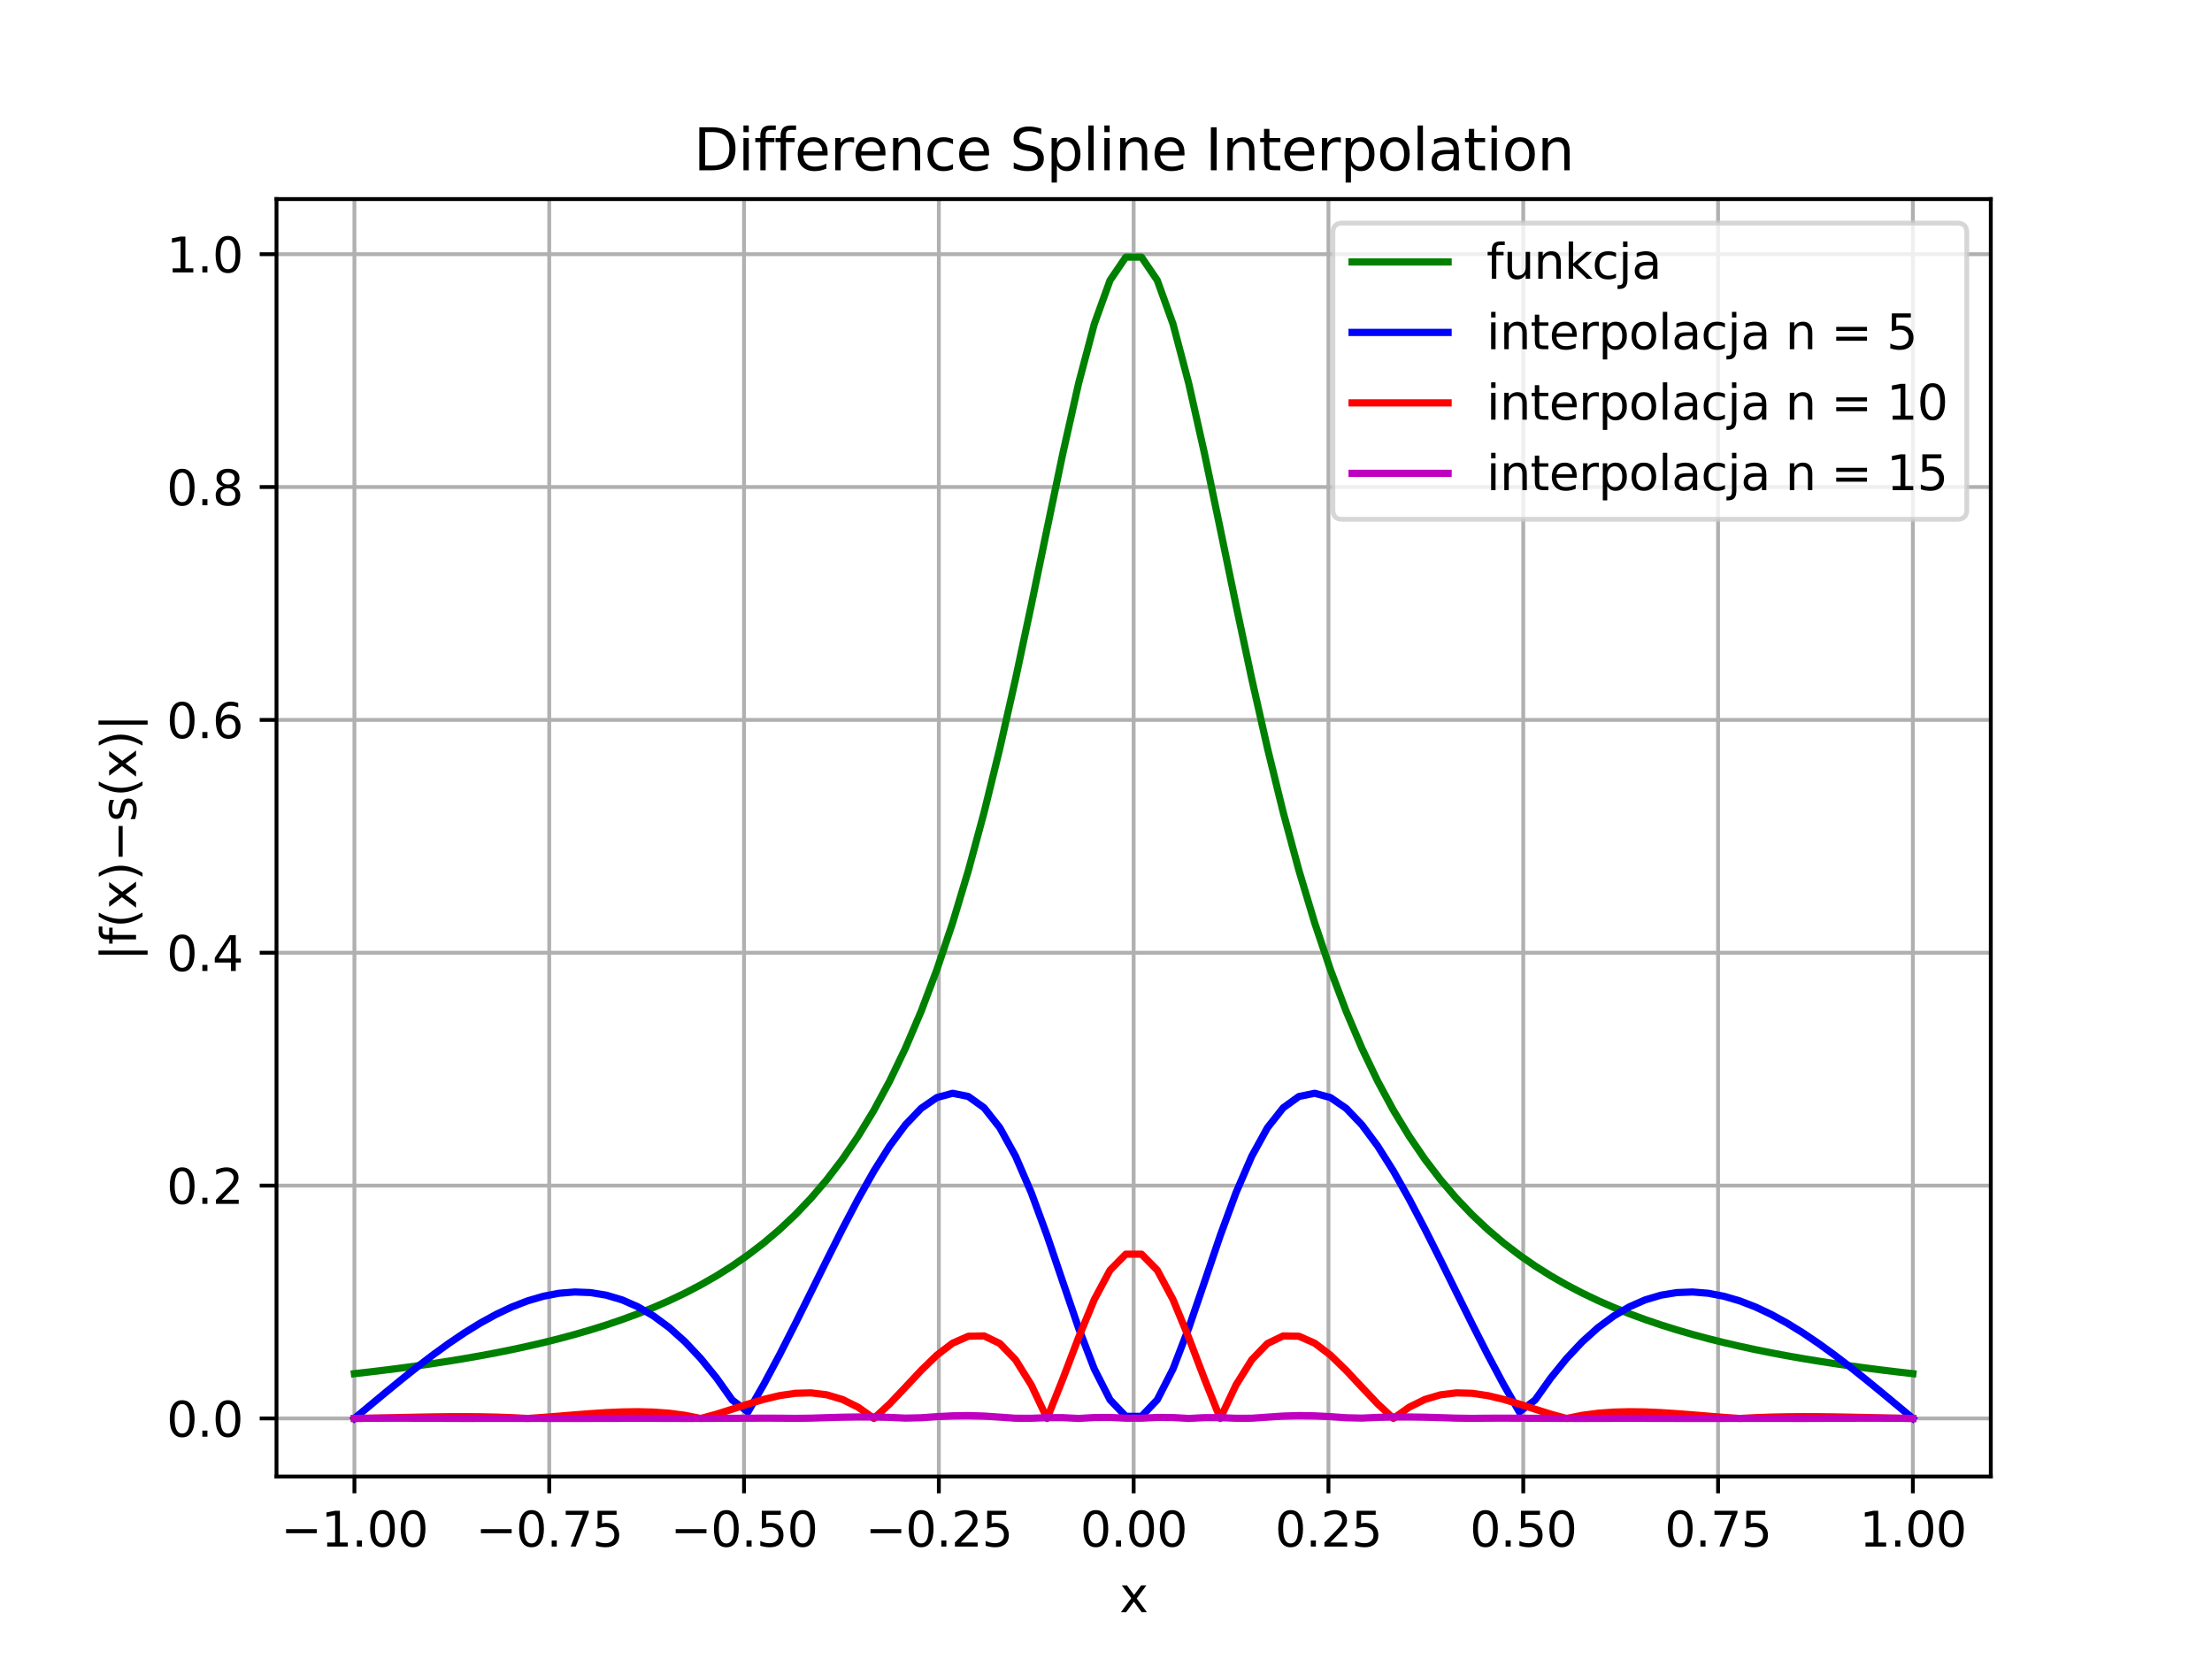 <?xml version="1.0" encoding="utf-8" standalone="no"?>
<!DOCTYPE svg PUBLIC "-//W3C//DTD SVG 1.1//EN"
  "http://www.w3.org/Graphics/SVG/1.1/DTD/svg11.dtd">
<svg height="345.6pt" version="1.1" viewBox="0 0 460.8 345.6" width="460.8pt" xmlns="http://www.w3.org/2000/svg" xmlns:xlink="http://www.w3.org/1999/xlink">
 <defs>
  <style type="text/css">*{stroke-linecap:butt;stroke-linejoin:round;}</style>
 </defs>
 <g id="figure_1">
  <g id="patch_1">
   <path d="M 0 345.6 
L 460.8 345.6 
L 460.8 0 
L 0 0 
z
" style="fill:#ffffff;"/>
  </g>
  <g id="axes_1">
   <g id="patch_2">
    <path d="M 57.6 307.584 
L 414.72 307.584 
L 414.72 41.472 
L 57.6 41.472 
z
" style="fill:#ffffff;"/>
   </g>
   <g id="matplotlib.axis_1">
    <g id="xtick_1">
     <g id="line2d_1">
      <path clip-path="url(#p53e3e2cb60)" d="M 73.833 307.584 
L 73.833 41.472 
" style="fill:none;stroke:#b0b0b0;stroke-linecap:square;stroke-width:0.8;"/>
     </g>
     <g id="line2d_2">
      <defs>
       <path d="M 0 0 
L 0 3.5 
" id="m66ea9b512f" style="stroke:#000000;stroke-width:0.8;"/>
      </defs>
      <g>
       <use style="stroke:#000000;stroke-width:0.8;" x="73.833" xlink:href="#m66ea9b512f" y="307.584"/>
      </g>
     </g>
     <g id="text_1">
      <!-- −1.00 -->
      <g transform="translate(58.51 322.182)scale(0.1 -0.1)">
       <defs>
        <path d="M 678 2272 
L 4684 2272 
L 4684 1741 
L 678 1741 
L 678 2272 
z
" id="DejaVuSans-2212" transform="scale(0.016)"/>
        <path d="M 794 531 
L 1825 531 
L 1825 4091 
L 703 3866 
L 703 4441 
L 1819 4666 
L 2450 4666 
L 2450 531 
L 3481 531 
L 3481 0 
L 794 0 
L 794 531 
z
" id="DejaVuSans-31" transform="scale(0.016)"/>
        <path d="M 684 794 
L 1344 794 
L 1344 0 
L 684 0 
L 684 794 
z
" id="DejaVuSans-2e" transform="scale(0.016)"/>
        <path d="M 2034 4250 
Q 1547 4250 1301 3770 
Q 1056 3291 1056 2328 
Q 1056 1369 1301 889 
Q 1547 409 2034 409 
Q 2525 409 2770 889 
Q 3016 1369 3016 2328 
Q 3016 3291 2770 3770 
Q 2525 4250 2034 4250 
z
M 2034 4750 
Q 2819 4750 3233 4129 
Q 3647 3509 3647 2328 
Q 3647 1150 3233 529 
Q 2819 -91 2034 -91 
Q 1250 -91 836 529 
Q 422 1150 422 2328 
Q 422 3509 836 4129 
Q 1250 4750 2034 4750 
z
" id="DejaVuSans-30" transform="scale(0.016)"/>
       </defs>
       <use xlink:href="#DejaVuSans-2212"/>
       <use x="83.789" xlink:href="#DejaVuSans-31"/>
       <use x="147.412" xlink:href="#DejaVuSans-2e"/>
       <use x="179.199" xlink:href="#DejaVuSans-30"/>
       <use x="242.822" xlink:href="#DejaVuSans-30"/>
      </g>
     </g>
    </g>
    <g id="xtick_2">
     <g id="line2d_3">
      <path clip-path="url(#p53e3e2cb60)" d="M 114.415 307.584 
L 114.415 41.472 
" style="fill:none;stroke:#b0b0b0;stroke-linecap:square;stroke-width:0.8;"/>
     </g>
     <g id="line2d_4">
      <g>
       <use style="stroke:#000000;stroke-width:0.8;" x="114.415" xlink:href="#m66ea9b512f" y="307.584"/>
      </g>
     </g>
     <g id="text_2">
      <!-- −0.75 -->
      <g transform="translate(99.092 322.182)scale(0.1 -0.1)">
       <defs>
        <path d="M 525 4666 
L 3525 4666 
L 3525 4397 
L 1831 0 
L 1172 0 
L 2766 4134 
L 525 4134 
L 525 4666 
z
" id="DejaVuSans-37" transform="scale(0.016)"/>
        <path d="M 691 4666 
L 3169 4666 
L 3169 4134 
L 1269 4134 
L 1269 2991 
Q 1406 3038 1543 3061 
Q 1681 3084 1819 3084 
Q 2600 3084 3056 2656 
Q 3513 2228 3513 1497 
Q 3513 744 3044 326 
Q 2575 -91 1722 -91 
Q 1428 -91 1123 -41 
Q 819 9 494 109 
L 494 744 
Q 775 591 1075 516 
Q 1375 441 1709 441 
Q 2250 441 2565 725 
Q 2881 1009 2881 1497 
Q 2881 1984 2565 2268 
Q 2250 2553 1709 2553 
Q 1456 2553 1204 2497 
Q 953 2441 691 2322 
L 691 4666 
z
" id="DejaVuSans-35" transform="scale(0.016)"/>
       </defs>
       <use xlink:href="#DejaVuSans-2212"/>
       <use x="83.789" xlink:href="#DejaVuSans-30"/>
       <use x="147.412" xlink:href="#DejaVuSans-2e"/>
       <use x="179.199" xlink:href="#DejaVuSans-37"/>
       <use x="242.822" xlink:href="#DejaVuSans-35"/>
      </g>
     </g>
    </g>
    <g id="xtick_3">
     <g id="line2d_5">
      <path clip-path="url(#p53e3e2cb60)" d="M 154.996 307.584 
L 154.996 41.472 
" style="fill:none;stroke:#b0b0b0;stroke-linecap:square;stroke-width:0.8;"/>
     </g>
     <g id="line2d_6">
      <g>
       <use style="stroke:#000000;stroke-width:0.8;" x="154.996" xlink:href="#m66ea9b512f" y="307.584"/>
      </g>
     </g>
     <g id="text_3">
      <!-- −0.50 -->
      <g transform="translate(139.674 322.182)scale(0.1 -0.1)">
       <use xlink:href="#DejaVuSans-2212"/>
       <use x="83.789" xlink:href="#DejaVuSans-30"/>
       <use x="147.412" xlink:href="#DejaVuSans-2e"/>
       <use x="179.199" xlink:href="#DejaVuSans-35"/>
       <use x="242.822" xlink:href="#DejaVuSans-30"/>
      </g>
     </g>
    </g>
    <g id="xtick_4">
     <g id="line2d_7">
      <path clip-path="url(#p53e3e2cb60)" d="M 195.578 307.584 
L 195.578 41.472 
" style="fill:none;stroke:#b0b0b0;stroke-linecap:square;stroke-width:0.8;"/>
     </g>
     <g id="line2d_8">
      <g>
       <use style="stroke:#000000;stroke-width:0.8;" x="195.578" xlink:href="#m66ea9b512f" y="307.584"/>
      </g>
     </g>
     <g id="text_4">
      <!-- −0.25 -->
      <g transform="translate(180.256 322.182)scale(0.1 -0.1)">
       <defs>
        <path d="M 1228 531 
L 3431 531 
L 3431 0 
L 469 0 
L 469 531 
Q 828 903 1448 1529 
Q 2069 2156 2228 2338 
Q 2531 2678 2651 2914 
Q 2772 3150 2772 3378 
Q 2772 3750 2511 3984 
Q 2250 4219 1831 4219 
Q 1534 4219 1204 4116 
Q 875 4013 500 3803 
L 500 4441 
Q 881 4594 1212 4672 
Q 1544 4750 1819 4750 
Q 2544 4750 2975 4387 
Q 3406 4025 3406 3419 
Q 3406 3131 3298 2873 
Q 3191 2616 2906 2266 
Q 2828 2175 2409 1742 
Q 1991 1309 1228 531 
z
" id="DejaVuSans-32" transform="scale(0.016)"/>
       </defs>
       <use xlink:href="#DejaVuSans-2212"/>
       <use x="83.789" xlink:href="#DejaVuSans-30"/>
       <use x="147.412" xlink:href="#DejaVuSans-2e"/>
       <use x="179.199" xlink:href="#DejaVuSans-32"/>
       <use x="242.822" xlink:href="#DejaVuSans-35"/>
      </g>
     </g>
    </g>
    <g id="xtick_5">
     <g id="line2d_9">
      <path clip-path="url(#p53e3e2cb60)" d="M 236.16 307.584 
L 236.16 41.472 
" style="fill:none;stroke:#b0b0b0;stroke-linecap:square;stroke-width:0.8;"/>
     </g>
     <g id="line2d_10">
      <g>
       <use style="stroke:#000000;stroke-width:0.8;" x="236.16" xlink:href="#m66ea9b512f" y="307.584"/>
      </g>
     </g>
     <g id="text_5">
      <!-- 0.00 -->
      <g transform="translate(225.027 322.182)scale(0.1 -0.1)">
       <use xlink:href="#DejaVuSans-30"/>
       <use x="63.623" xlink:href="#DejaVuSans-2e"/>
       <use x="95.41" xlink:href="#DejaVuSans-30"/>
       <use x="159.033" xlink:href="#DejaVuSans-30"/>
      </g>
     </g>
    </g>
    <g id="xtick_6">
     <g id="line2d_11">
      <path clip-path="url(#p53e3e2cb60)" d="M 276.742 307.584 
L 276.742 41.472 
" style="fill:none;stroke:#b0b0b0;stroke-linecap:square;stroke-width:0.8;"/>
     </g>
     <g id="line2d_12">
      <g>
       <use style="stroke:#000000;stroke-width:0.8;" x="276.742" xlink:href="#m66ea9b512f" y="307.584"/>
      </g>
     </g>
     <g id="text_6">
      <!-- 0.25 -->
      <g transform="translate(265.609 322.182)scale(0.1 -0.1)">
       <use xlink:href="#DejaVuSans-30"/>
       <use x="63.623" xlink:href="#DejaVuSans-2e"/>
       <use x="95.41" xlink:href="#DejaVuSans-32"/>
       <use x="159.033" xlink:href="#DejaVuSans-35"/>
      </g>
     </g>
    </g>
    <g id="xtick_7">
     <g id="line2d_13">
      <path clip-path="url(#p53e3e2cb60)" d="M 317.324 307.584 
L 317.324 41.472 
" style="fill:none;stroke:#b0b0b0;stroke-linecap:square;stroke-width:0.8;"/>
     </g>
     <g id="line2d_14">
      <g>
       <use style="stroke:#000000;stroke-width:0.8;" x="317.324" xlink:href="#m66ea9b512f" y="307.584"/>
      </g>
     </g>
     <g id="text_7">
      <!-- 0.50 -->
      <g transform="translate(306.191 322.182)scale(0.1 -0.1)">
       <use xlink:href="#DejaVuSans-30"/>
       <use x="63.623" xlink:href="#DejaVuSans-2e"/>
       <use x="95.41" xlink:href="#DejaVuSans-35"/>
       <use x="159.033" xlink:href="#DejaVuSans-30"/>
      </g>
     </g>
    </g>
    <g id="xtick_8">
     <g id="line2d_15">
      <path clip-path="url(#p53e3e2cb60)" d="M 357.905 307.584 
L 357.905 41.472 
" style="fill:none;stroke:#b0b0b0;stroke-linecap:square;stroke-width:0.8;"/>
     </g>
     <g id="line2d_16">
      <g>
       <use style="stroke:#000000;stroke-width:0.8;" x="357.905" xlink:href="#m66ea9b512f" y="307.584"/>
      </g>
     </g>
     <g id="text_8">
      <!-- 0.75 -->
      <g transform="translate(346.773 322.182)scale(0.1 -0.1)">
       <use xlink:href="#DejaVuSans-30"/>
       <use x="63.623" xlink:href="#DejaVuSans-2e"/>
       <use x="95.41" xlink:href="#DejaVuSans-37"/>
       <use x="159.033" xlink:href="#DejaVuSans-35"/>
      </g>
     </g>
    </g>
    <g id="xtick_9">
     <g id="line2d_17">
      <path clip-path="url(#p53e3e2cb60)" d="M 398.487 307.584 
L 398.487 41.472 
" style="fill:none;stroke:#b0b0b0;stroke-linecap:square;stroke-width:0.8;"/>
     </g>
     <g id="line2d_18">
      <g>
       <use style="stroke:#000000;stroke-width:0.8;" x="398.487" xlink:href="#m66ea9b512f" y="307.584"/>
      </g>
     </g>
     <g id="text_9">
      <!-- 1.00 -->
      <g transform="translate(387.354 322.182)scale(0.1 -0.1)">
       <use xlink:href="#DejaVuSans-31"/>
       <use x="63.623" xlink:href="#DejaVuSans-2e"/>
       <use x="95.41" xlink:href="#DejaVuSans-30"/>
       <use x="159.033" xlink:href="#DejaVuSans-30"/>
      </g>
     </g>
    </g>
    <g id="text_10">
     <!-- x -->
     <g transform="translate(233.201 335.861)scale(0.1 -0.1)">
      <defs>
       <path d="M 3513 3500 
L 2247 1797 
L 3578 0 
L 2900 0 
L 1881 1375 
L 863 0 
L 184 0 
L 1544 1831 
L 300 3500 
L 978 3500 
L 1906 2253 
L 2834 3500 
L 3513 3500 
z
" id="DejaVuSans-78" transform="scale(0.016)"/>
      </defs>
      <use xlink:href="#DejaVuSans-78"/>
     </g>
    </g>
   </g>
   <g id="matplotlib.axis_2">
    <g id="ytick_1">
     <g id="line2d_19">
      <path clip-path="url(#p53e3e2cb60)" d="M 57.6 295.488 
L 414.72 295.488 
" style="fill:none;stroke:#b0b0b0;stroke-linecap:square;stroke-width:0.8;"/>
     </g>
     <g id="line2d_20">
      <defs>
       <path d="M 0 0 
L -3.5 0 
" id="mce7709221f" style="stroke:#000000;stroke-width:0.8;"/>
      </defs>
      <g>
       <use style="stroke:#000000;stroke-width:0.8;" x="57.6" xlink:href="#mce7709221f" y="295.488"/>
      </g>
     </g>
     <g id="text_11">
      <!-- 0.0 -->
      <g transform="translate(34.697 299.287)scale(0.1 -0.1)">
       <use xlink:href="#DejaVuSans-30"/>
       <use x="63.623" xlink:href="#DejaVuSans-2e"/>
       <use x="95.41" xlink:href="#DejaVuSans-30"/>
      </g>
     </g>
    </g>
    <g id="ytick_2">
     <g id="line2d_21">
      <path clip-path="url(#p53e3e2cb60)" d="M 57.6 246.981 
L 414.72 246.981 
" style="fill:none;stroke:#b0b0b0;stroke-linecap:square;stroke-width:0.8;"/>
     </g>
     <g id="line2d_22">
      <g>
       <use style="stroke:#000000;stroke-width:0.8;" x="57.6" xlink:href="#mce7709221f" y="246.981"/>
      </g>
     </g>
     <g id="text_12">
      <!-- 0.2 -->
      <g transform="translate(34.697 250.78)scale(0.1 -0.1)">
       <use xlink:href="#DejaVuSans-30"/>
       <use x="63.623" xlink:href="#DejaVuSans-2e"/>
       <use x="95.41" xlink:href="#DejaVuSans-32"/>
      </g>
     </g>
    </g>
    <g id="ytick_3">
     <g id="line2d_23">
      <path clip-path="url(#p53e3e2cb60)" d="M 57.6 198.473 
L 414.72 198.473 
" style="fill:none;stroke:#b0b0b0;stroke-linecap:square;stroke-width:0.8;"/>
     </g>
     <g id="line2d_24">
      <g>
       <use style="stroke:#000000;stroke-width:0.8;" x="57.6" xlink:href="#mce7709221f" y="198.473"/>
      </g>
     </g>
     <g id="text_13">
      <!-- 0.4 -->
      <g transform="translate(34.697 202.272)scale(0.1 -0.1)">
       <defs>
        <path d="M 2419 4116 
L 825 1625 
L 2419 1625 
L 2419 4116 
z
M 2253 4666 
L 3047 4666 
L 3047 1625 
L 3713 1625 
L 3713 1100 
L 3047 1100 
L 3047 0 
L 2419 0 
L 2419 1100 
L 313 1100 
L 313 1709 
L 2253 4666 
z
" id="DejaVuSans-34" transform="scale(0.016)"/>
       </defs>
       <use xlink:href="#DejaVuSans-30"/>
       <use x="63.623" xlink:href="#DejaVuSans-2e"/>
       <use x="95.41" xlink:href="#DejaVuSans-34"/>
      </g>
     </g>
    </g>
    <g id="ytick_4">
     <g id="line2d_25">
      <path clip-path="url(#p53e3e2cb60)" d="M 57.6 149.966 
L 414.72 149.966 
" style="fill:none;stroke:#b0b0b0;stroke-linecap:square;stroke-width:0.8;"/>
     </g>
     <g id="line2d_26">
      <g>
       <use style="stroke:#000000;stroke-width:0.8;" x="57.6" xlink:href="#mce7709221f" y="149.966"/>
      </g>
     </g>
     <g id="text_14">
      <!-- 0.6 -->
      <g transform="translate(34.697 153.765)scale(0.1 -0.1)">
       <defs>
        <path d="M 2113 2584 
Q 1688 2584 1439 2293 
Q 1191 2003 1191 1497 
Q 1191 994 1439 701 
Q 1688 409 2113 409 
Q 2538 409 2786 701 
Q 3034 994 3034 1497 
Q 3034 2003 2786 2293 
Q 2538 2584 2113 2584 
z
M 3366 4563 
L 3366 3988 
Q 3128 4100 2886 4159 
Q 2644 4219 2406 4219 
Q 1781 4219 1451 3797 
Q 1122 3375 1075 2522 
Q 1259 2794 1537 2939 
Q 1816 3084 2150 3084 
Q 2853 3084 3261 2657 
Q 3669 2231 3669 1497 
Q 3669 778 3244 343 
Q 2819 -91 2113 -91 
Q 1303 -91 875 529 
Q 447 1150 447 2328 
Q 447 3434 972 4092 
Q 1497 4750 2381 4750 
Q 2619 4750 2861 4703 
Q 3103 4656 3366 4563 
z
" id="DejaVuSans-36" transform="scale(0.016)"/>
       </defs>
       <use xlink:href="#DejaVuSans-30"/>
       <use x="63.623" xlink:href="#DejaVuSans-2e"/>
       <use x="95.41" xlink:href="#DejaVuSans-36"/>
      </g>
     </g>
    </g>
    <g id="ytick_5">
     <g id="line2d_27">
      <path clip-path="url(#p53e3e2cb60)" d="M 57.6 101.458 
L 414.72 101.458 
" style="fill:none;stroke:#b0b0b0;stroke-linecap:square;stroke-width:0.8;"/>
     </g>
     <g id="line2d_28">
      <g>
       <use style="stroke:#000000;stroke-width:0.8;" x="57.6" xlink:href="#mce7709221f" y="101.458"/>
      </g>
     </g>
     <g id="text_15">
      <!-- 0.8 -->
      <g transform="translate(34.697 105.258)scale(0.1 -0.1)">
       <defs>
        <path d="M 2034 2216 
Q 1584 2216 1326 1975 
Q 1069 1734 1069 1313 
Q 1069 891 1326 650 
Q 1584 409 2034 409 
Q 2484 409 2743 651 
Q 3003 894 3003 1313 
Q 3003 1734 2745 1975 
Q 2488 2216 2034 2216 
z
M 1403 2484 
Q 997 2584 770 2862 
Q 544 3141 544 3541 
Q 544 4100 942 4425 
Q 1341 4750 2034 4750 
Q 2731 4750 3128 4425 
Q 3525 4100 3525 3541 
Q 3525 3141 3298 2862 
Q 3072 2584 2669 2484 
Q 3125 2378 3379 2068 
Q 3634 1759 3634 1313 
Q 3634 634 3220 271 
Q 2806 -91 2034 -91 
Q 1263 -91 848 271 
Q 434 634 434 1313 
Q 434 1759 690 2068 
Q 947 2378 1403 2484 
z
M 1172 3481 
Q 1172 3119 1398 2916 
Q 1625 2713 2034 2713 
Q 2441 2713 2670 2916 
Q 2900 3119 2900 3481 
Q 2900 3844 2670 4047 
Q 2441 4250 2034 4250 
Q 1625 4250 1398 4047 
Q 1172 3844 1172 3481 
z
" id="DejaVuSans-38" transform="scale(0.016)"/>
       </defs>
       <use xlink:href="#DejaVuSans-30"/>
       <use x="63.623" xlink:href="#DejaVuSans-2e"/>
       <use x="95.41" xlink:href="#DejaVuSans-38"/>
      </g>
     </g>
    </g>
    <g id="ytick_6">
     <g id="line2d_29">
      <path clip-path="url(#p53e3e2cb60)" d="M 57.6 52.951 
L 414.72 52.951 
" style="fill:none;stroke:#b0b0b0;stroke-linecap:square;stroke-width:0.8;"/>
     </g>
     <g id="line2d_30">
      <g>
       <use style="stroke:#000000;stroke-width:0.8;" x="57.6" xlink:href="#mce7709221f" y="52.951"/>
      </g>
     </g>
     <g id="text_16">
      <!-- 1.0 -->
      <g transform="translate(34.697 56.75)scale(0.1 -0.1)">
       <use xlink:href="#DejaVuSans-31"/>
       <use x="63.623" xlink:href="#DejaVuSans-2e"/>
       <use x="95.41" xlink:href="#DejaVuSans-30"/>
      </g>
     </g>
    </g>
    <g id="text_17">
     <!-- |f(x)−s(x)| -->
     <g transform="translate(28.339 200.173)rotate(-90)scale(0.1 -0.1)">
      <defs>
       <path d="M 1344 4891 
L 1344 -1509 
L 813 -1509 
L 813 4891 
L 1344 4891 
z
" id="DejaVuSans-7c" transform="scale(0.016)"/>
       <path d="M 2375 4863 
L 2375 4384 
L 1825 4384 
Q 1516 4384 1395 4259 
Q 1275 4134 1275 3809 
L 1275 3500 
L 2222 3500 
L 2222 3053 
L 1275 3053 
L 1275 0 
L 697 0 
L 697 3053 
L 147 3053 
L 147 3500 
L 697 3500 
L 697 3744 
Q 697 4328 969 4595 
Q 1241 4863 1831 4863 
L 2375 4863 
z
" id="DejaVuSans-66" transform="scale(0.016)"/>
       <path d="M 1984 4856 
Q 1566 4138 1362 3434 
Q 1159 2731 1159 2009 
Q 1159 1288 1364 580 
Q 1569 -128 1984 -844 
L 1484 -844 
Q 1016 -109 783 600 
Q 550 1309 550 2009 
Q 550 2706 781 3412 
Q 1013 4119 1484 4856 
L 1984 4856 
z
" id="DejaVuSans-28" transform="scale(0.016)"/>
       <path d="M 513 4856 
L 1013 4856 
Q 1481 4119 1714 3412 
Q 1947 2706 1947 2009 
Q 1947 1309 1714 600 
Q 1481 -109 1013 -844 
L 513 -844 
Q 928 -128 1133 580 
Q 1338 1288 1338 2009 
Q 1338 2731 1133 3434 
Q 928 4138 513 4856 
z
" id="DejaVuSans-29" transform="scale(0.016)"/>
       <path d="M 2834 3397 
L 2834 2853 
Q 2591 2978 2328 3040 
Q 2066 3103 1784 3103 
Q 1356 3103 1142 2972 
Q 928 2841 928 2578 
Q 928 2378 1081 2264 
Q 1234 2150 1697 2047 
L 1894 2003 
Q 2506 1872 2764 1633 
Q 3022 1394 3022 966 
Q 3022 478 2636 193 
Q 2250 -91 1575 -91 
Q 1294 -91 989 -36 
Q 684 19 347 128 
L 347 722 
Q 666 556 975 473 
Q 1284 391 1588 391 
Q 1994 391 2212 530 
Q 2431 669 2431 922 
Q 2431 1156 2273 1281 
Q 2116 1406 1581 1522 
L 1381 1569 
Q 847 1681 609 1914 
Q 372 2147 372 2553 
Q 372 3047 722 3315 
Q 1072 3584 1716 3584 
Q 2034 3584 2315 3537 
Q 2597 3491 2834 3397 
z
" id="DejaVuSans-73" transform="scale(0.016)"/>
      </defs>
      <use xlink:href="#DejaVuSans-7c"/>
      <use x="33.691" xlink:href="#DejaVuSans-66"/>
      <use x="68.896" xlink:href="#DejaVuSans-28"/>
      <use x="107.91" xlink:href="#DejaVuSans-78"/>
      <use x="167.09" xlink:href="#DejaVuSans-29"/>
      <use x="206.104" xlink:href="#DejaVuSans-2212"/>
      <use x="289.893" xlink:href="#DejaVuSans-73"/>
      <use x="341.992" xlink:href="#DejaVuSans-28"/>
      <use x="381.006" xlink:href="#DejaVuSans-78"/>
      <use x="440.186" xlink:href="#DejaVuSans-29"/>
      <use x="479.199" xlink:href="#DejaVuSans-7c"/>
     </g>
    </g>
   </g>
   <g id="line2d_31">
    <path clip-path="url(#p53e3e2cb60)" d="M 73.833 286.16 
L 77.112 285.787 
L 80.391 285.391 
L 83.671 284.971 
L 86.95 284.525 
L 90.229 284.05 
L 93.509 283.544 
L 96.788 283.005 
L 100.067 282.429 
L 103.347 281.813 
L 106.626 281.153 
L 109.905 280.446 
L 113.185 279.686 
L 116.464 278.868 
L 119.743 277.987 
L 123.023 277.036 
L 126.302 276.008 
L 129.581 274.894 
L 132.861 273.685 
L 136.14 272.37 
L 139.42 270.938 
L 142.699 269.373 
L 145.978 267.662 
L 149.258 265.784 
L 152.537 263.72 
L 155.816 261.445 
L 159.096 258.932 
L 162.375 256.149 
L 165.654 253.059 
L 168.934 249.621 
L 172.213 245.785 
L 175.492 241.495 
L 178.772 236.687 
L 182.051 231.287 
L 185.33 225.213 
L 188.61 218.374 
L 191.889 210.67 
L 195.168 201.997 
L 198.448 192.252 
L 201.727 181.347 
L 205.006 169.221 
L 208.286 155.872 
L 211.565 141.391 
L 214.844 126.009 
L 218.124 110.153 
L 221.403 94.481 
L 224.682 79.897 
L 227.962 67.49 
L 231.241 58.394 
L 234.52 53.568 
L 237.8 53.568 
L 241.079 58.394 
L 244.358 67.49 
L 247.638 79.897 
L 250.917 94.481 
L 254.196 110.153 
L 257.476 126.009 
L 260.755 141.391 
L 264.034 155.872 
L 267.314 169.221 
L 270.593 181.347 
L 273.872 192.252 
L 277.152 201.997 
L 280.431 210.67 
L 283.71 218.374 
L 286.99 225.213 
L 290.269 231.287 
L 293.548 236.687 
L 296.828 241.495 
L 300.107 245.785 
L 303.386 249.621 
L 306.666 253.059 
L 309.945 256.149 
L 313.224 258.932 
L 316.504 261.445 
L 319.783 263.72 
L 323.062 265.784 
L 326.342 267.662 
L 329.621 269.373 
L 332.9 270.938 
L 336.18 272.37 
L 339.459 273.685 
L 342.739 274.894 
L 346.018 276.008 
L 349.297 277.036 
L 352.577 277.987 
L 355.856 278.868 
L 359.135 279.686 
L 362.415 280.446 
L 365.694 281.153 
L 368.973 281.813 
L 372.253 282.429 
L 375.532 283.005 
L 378.811 283.544 
L 382.091 284.05 
L 385.37 284.525 
L 388.649 284.971 
L 391.929 285.391 
L 395.208 285.787 
L 398.487 286.16 
" style="fill:none;stroke:#008000;stroke-linecap:square;stroke-width:1.5;"/>
   </g>
   <g id="line2d_32">
    <path clip-path="url(#p53e3e2cb60)" d="M 73.833 295.488 
L 77.112 292.753 
L 80.391 290.028 
L 83.671 287.345 
L 86.95 284.733 
L 90.229 282.224 
L 93.509 279.848 
L 96.788 277.634 
L 100.067 275.613 
L 103.347 273.813 
L 106.626 272.265 
L 109.905 270.996 
L 113.185 270.034 
L 116.464 269.408 
L 119.743 269.144 
L 123.023 269.269 
L 126.302 269.807 
L 129.581 270.783 
L 132.861 272.221 
L 136.14 274.142 
L 139.42 276.567 
L 142.699 279.515 
L 145.978 283.003 
L 149.258 287.046 
L 152.537 291.654 
L 155.816 294.138 
L 159.096 288.414 
L 162.375 282.263 
L 165.654 275.811 
L 168.934 269.193 
L 172.213 262.546 
L 175.492 256.018 
L 178.772 249.764 
L 182.051 243.947 
L 185.33 238.74 
L 188.61 234.325 
L 191.889 230.892 
L 195.168 228.637 
L 198.448 227.75 
L 201.727 228.414 
L 205.006 230.776 
L 208.286 234.932 
L 211.565 240.879 
L 214.844 248.477 
L 218.124 257.392 
L 221.403 267.053 
L 224.682 276.648 
L 227.962 285.179 
L 231.241 291.602 
L 234.52 295.048 
L 237.8 295.048 
L 241.079 291.602 
L 244.358 285.179 
L 247.638 276.648 
L 250.917 267.053 
L 254.196 257.392 
L 257.476 248.477 
L 260.755 240.879 
L 264.034 234.932 
L 267.314 230.776 
L 270.593 228.414 
L 273.872 227.75 
L 277.152 228.637 
L 280.431 230.892 
L 283.71 234.325 
L 286.99 238.74 
L 290.269 243.947 
L 293.548 249.764 
L 296.828 256.018 
L 300.107 262.546 
L 303.386 269.193 
L 306.666 275.811 
L 309.945 282.263 
L 313.224 288.414 
L 316.504 294.138 
L 319.783 291.654 
L 323.062 287.046 
L 326.342 283.003 
L 329.621 279.515 
L 332.9 276.567 
L 336.18 274.142 
L 339.459 272.221 
L 342.739 270.783 
L 346.018 269.807 
L 349.297 269.269 
L 352.577 269.144 
L 355.856 269.408 
L 359.135 270.034 
L 362.415 270.996 
L 365.694 272.265 
L 368.973 273.813 
L 372.253 275.613 
L 375.532 277.634 
L 378.811 279.848 
L 382.091 282.224 
L 385.37 284.733 
L 388.649 287.345 
L 391.929 290.028 
L 395.208 292.753 
L 398.487 295.488 
" style="fill:none;stroke:#0000ff;stroke-linecap:square;stroke-width:1.5;"/>
   </g>
   <g id="line2d_33">
    <path clip-path="url(#p53e3e2cb60)" d="M 73.833 295.488 
L 77.112 295.431 
L 80.391 295.361 
L 83.671 295.287 
L 86.95 295.218 
L 90.229 295.161 
L 93.509 295.124 
L 96.788 295.114 
L 100.067 295.139 
L 103.347 295.205 
L 106.626 295.32 
L 109.905 295.488 
L 113.185 295.265 
L 116.464 295.007 
L 119.743 294.738 
L 123.023 294.484 
L 126.302 294.271 
L 129.581 294.128 
L 132.861 294.082 
L 136.14 294.162 
L 139.42 294.401 
L 142.699 294.832 
L 145.978 295.488 
L 149.258 294.595 
L 152.537 293.558 
L 155.816 292.494 
L 159.096 291.517 
L 162.375 290.733 
L 165.654 290.248 
L 168.934 290.159 
L 172.213 290.559 
L 175.492 291.531 
L 178.772 293.151 
L 182.051 295.488 
L 185.33 292.445 
L 188.61 288.988 
L 191.889 285.482 
L 195.168 282.298 
L 198.448 279.807 
L 201.727 278.364 
L 205.006 278.297 
L 208.286 279.876 
L 211.565 283.276 
L 214.844 288.532 
L 218.124 295.488 
L 221.403 287.271 
L 224.682 278.65 
L 227.962 270.716 
L 231.241 264.601 
L 234.52 261.266 
L 237.8 261.266 
L 241.079 264.601 
L 244.358 270.716 
L 247.638 278.65 
L 250.917 287.271 
L 254.196 295.488 
L 257.476 288.532 
L 260.755 283.276 
L 264.034 279.876 
L 267.314 278.297 
L 270.593 278.364 
L 273.872 279.807 
L 277.152 282.298 
L 280.431 285.482 
L 283.71 288.988 
L 286.99 292.445 
L 290.269 295.488 
L 293.548 293.151 
L 296.828 291.531 
L 300.107 290.559 
L 303.386 290.159 
L 306.666 290.248 
L 309.945 290.733 
L 313.224 291.517 
L 316.504 292.494 
L 319.783 293.558 
L 323.062 294.595 
L 326.342 295.488 
L 329.621 294.832 
L 332.9 294.401 
L 336.18 294.162 
L 339.459 294.082 
L 342.739 294.128 
L 346.018 294.271 
L 349.297 294.484 
L 352.577 294.738 
L 355.856 295.007 
L 359.135 295.265 
L 362.415 295.488 
L 365.694 295.32 
L 368.973 295.205 
L 372.253 295.139 
L 375.532 295.114 
L 378.811 295.124 
L 382.091 295.161 
L 385.37 295.218 
L 388.649 295.287 
L 391.929 295.361 
L 395.208 295.431 
L 398.487 295.488 
" style="fill:none;stroke:#ff0000;stroke-linecap:square;stroke-width:1.5;"/>
   </g>
   <g id="line2d_34">
    <path clip-path="url(#p53e3e2cb60)" d="M 73.833 295.488 
L 77.112 295.457 
L 80.391 295.443 
L 83.671 295.441 
L 86.95 295.449 
L 90.229 295.461 
L 93.509 295.475 
L 96.788 295.487 
L 100.067 295.48 
L 103.347 295.476 
L 106.626 295.476 
L 109.905 295.479 
L 113.185 295.483 
L 116.464 295.487 
L 119.743 295.488 
L 123.023 295.484 
L 126.302 295.476 
L 129.581 295.47 
L 132.861 295.467 
L 136.14 295.469 
L 139.42 295.476 
L 142.699 295.486 
L 145.978 295.48 
L 149.258 295.468 
L 152.537 295.454 
L 155.816 295.44 
L 159.096 295.43 
L 162.375 295.436 
L 165.654 295.47 
L 168.934 295.426 
L 172.213 295.321 
L 175.492 295.228 
L 178.772 295.176 
L 182.051 295.184 
L 185.33 295.264 
L 188.61 295.417 
L 191.889 295.342 
L 195.168 295.111 
L 198.448 294.939 
L 201.727 294.887 
L 205.006 294.987 
L 208.286 295.213 
L 211.565 295.445 
L 214.844 295.453 
L 218.124 295.321 
L 221.403 295.319 
L 224.682 295.488 
L 227.962 295.297 
L 231.241 295.275 
L 234.52 295.437 
L 237.8 295.437 
L 241.079 295.275 
L 244.358 295.297 
L 247.638 295.488 
L 250.917 295.319 
L 254.196 295.321 
L 257.476 295.453 
L 260.755 295.445 
L 264.034 295.213 
L 267.314 294.987 
L 270.593 294.887 
L 273.872 294.939 
L 277.152 295.111 
L 280.431 295.342 
L 283.71 295.417 
L 286.99 295.264 
L 290.269 295.184 
L 293.548 295.176 
L 296.828 295.228 
L 300.107 295.321 
L 303.386 295.426 
L 306.666 295.47 
L 309.945 295.436 
L 313.224 295.43 
L 316.504 295.44 
L 319.783 295.454 
L 323.062 295.468 
L 326.342 295.48 
L 329.621 295.486 
L 332.9 295.476 
L 336.18 295.469 
L 339.459 295.467 
L 342.739 295.47 
L 346.018 295.476 
L 349.297 295.484 
L 352.577 295.488 
L 355.856 295.487 
L 359.135 295.483 
L 362.415 295.479 
L 365.694 295.476 
L 368.973 295.476 
L 372.253 295.48 
L 375.532 295.487 
L 378.811 295.475 
L 382.091 295.461 
L 385.37 295.449 
L 388.649 295.441 
L 391.929 295.443 
L 395.208 295.457 
L 398.487 295.488 
" style="fill:none;stroke:#bf00bf;stroke-linecap:square;stroke-width:1.5;"/>
   </g>
   <g id="patch_3">
    <path d="M 57.6 307.584 
L 57.6 41.472 
" style="fill:none;stroke:#000000;stroke-linecap:square;stroke-linejoin:miter;stroke-width:0.8;"/>
   </g>
   <g id="patch_4">
    <path d="M 414.72 307.584 
L 414.72 41.472 
" style="fill:none;stroke:#000000;stroke-linecap:square;stroke-linejoin:miter;stroke-width:0.8;"/>
   </g>
   <g id="patch_5">
    <path d="M 57.6 307.584 
L 414.72 307.584 
" style="fill:none;stroke:#000000;stroke-linecap:square;stroke-linejoin:miter;stroke-width:0.8;"/>
   </g>
   <g id="patch_6">
    <path d="M 57.6 41.472 
L 414.72 41.472 
" style="fill:none;stroke:#000000;stroke-linecap:square;stroke-linejoin:miter;stroke-width:0.8;"/>
   </g>
   <g id="text_18">
    <!-- Difference Spline Interpolation -->
    <g transform="translate(144.48 35.472)scale(0.12 -0.12)">
     <defs>
      <path d="M 1259 4147 
L 1259 519 
L 2022 519 
Q 2988 519 3436 956 
Q 3884 1394 3884 2338 
Q 3884 3275 3436 3711 
Q 2988 4147 2022 4147 
L 1259 4147 
z
M 628 4666 
L 1925 4666 
Q 3281 4666 3915 4102 
Q 4550 3538 4550 2338 
Q 4550 1131 3912 565 
Q 3275 0 1925 0 
L 628 0 
L 628 4666 
z
" id="DejaVuSans-44" transform="scale(0.016)"/>
      <path d="M 603 3500 
L 1178 3500 
L 1178 0 
L 603 0 
L 603 3500 
z
M 603 4863 
L 1178 4863 
L 1178 4134 
L 603 4134 
L 603 4863 
z
" id="DejaVuSans-69" transform="scale(0.016)"/>
      <path d="M 3597 1894 
L 3597 1613 
L 953 1613 
Q 991 1019 1311 708 
Q 1631 397 2203 397 
Q 2534 397 2845 478 
Q 3156 559 3463 722 
L 3463 178 
Q 3153 47 2828 -22 
Q 2503 -91 2169 -91 
Q 1331 -91 842 396 
Q 353 884 353 1716 
Q 353 2575 817 3079 
Q 1281 3584 2069 3584 
Q 2775 3584 3186 3129 
Q 3597 2675 3597 1894 
z
M 3022 2063 
Q 3016 2534 2758 2815 
Q 2500 3097 2075 3097 
Q 1594 3097 1305 2825 
Q 1016 2553 972 2059 
L 3022 2063 
z
" id="DejaVuSans-65" transform="scale(0.016)"/>
      <path d="M 2631 2963 
Q 2534 3019 2420 3045 
Q 2306 3072 2169 3072 
Q 1681 3072 1420 2755 
Q 1159 2438 1159 1844 
L 1159 0 
L 581 0 
L 581 3500 
L 1159 3500 
L 1159 2956 
Q 1341 3275 1631 3429 
Q 1922 3584 2338 3584 
Q 2397 3584 2469 3576 
Q 2541 3569 2628 3553 
L 2631 2963 
z
" id="DejaVuSans-72" transform="scale(0.016)"/>
      <path d="M 3513 2113 
L 3513 0 
L 2938 0 
L 2938 2094 
Q 2938 2591 2744 2837 
Q 2550 3084 2163 3084 
Q 1697 3084 1428 2787 
Q 1159 2491 1159 1978 
L 1159 0 
L 581 0 
L 581 3500 
L 1159 3500 
L 1159 2956 
Q 1366 3272 1645 3428 
Q 1925 3584 2291 3584 
Q 2894 3584 3203 3211 
Q 3513 2838 3513 2113 
z
" id="DejaVuSans-6e" transform="scale(0.016)"/>
      <path d="M 3122 3366 
L 3122 2828 
Q 2878 2963 2633 3030 
Q 2388 3097 2138 3097 
Q 1578 3097 1268 2742 
Q 959 2388 959 1747 
Q 959 1106 1268 751 
Q 1578 397 2138 397 
Q 2388 397 2633 464 
Q 2878 531 3122 666 
L 3122 134 
Q 2881 22 2623 -34 
Q 2366 -91 2075 -91 
Q 1284 -91 818 406 
Q 353 903 353 1747 
Q 353 2603 823 3093 
Q 1294 3584 2113 3584 
Q 2378 3584 2631 3529 
Q 2884 3475 3122 3366 
z
" id="DejaVuSans-63" transform="scale(0.016)"/>
      <path id="DejaVuSans-20" transform="scale(0.016)"/>
      <path d="M 3425 4513 
L 3425 3897 
Q 3066 4069 2747 4153 
Q 2428 4238 2131 4238 
Q 1616 4238 1336 4038 
Q 1056 3838 1056 3469 
Q 1056 3159 1242 3001 
Q 1428 2844 1947 2747 
L 2328 2669 
Q 3034 2534 3370 2195 
Q 3706 1856 3706 1288 
Q 3706 609 3251 259 
Q 2797 -91 1919 -91 
Q 1588 -91 1214 -16 
Q 841 59 441 206 
L 441 856 
Q 825 641 1194 531 
Q 1563 422 1919 422 
Q 2459 422 2753 634 
Q 3047 847 3047 1241 
Q 3047 1584 2836 1778 
Q 2625 1972 2144 2069 
L 1759 2144 
Q 1053 2284 737 2584 
Q 422 2884 422 3419 
Q 422 4038 858 4394 
Q 1294 4750 2059 4750 
Q 2388 4750 2728 4690 
Q 3069 4631 3425 4513 
z
" id="DejaVuSans-53" transform="scale(0.016)"/>
      <path d="M 1159 525 
L 1159 -1331 
L 581 -1331 
L 581 3500 
L 1159 3500 
L 1159 2969 
Q 1341 3281 1617 3432 
Q 1894 3584 2278 3584 
Q 2916 3584 3314 3078 
Q 3713 2572 3713 1747 
Q 3713 922 3314 415 
Q 2916 -91 2278 -91 
Q 1894 -91 1617 61 
Q 1341 213 1159 525 
z
M 3116 1747 
Q 3116 2381 2855 2742 
Q 2594 3103 2138 3103 
Q 1681 3103 1420 2742 
Q 1159 2381 1159 1747 
Q 1159 1113 1420 752 
Q 1681 391 2138 391 
Q 2594 391 2855 752 
Q 3116 1113 3116 1747 
z
" id="DejaVuSans-70" transform="scale(0.016)"/>
      <path d="M 603 4863 
L 1178 4863 
L 1178 0 
L 603 0 
L 603 4863 
z
" id="DejaVuSans-6c" transform="scale(0.016)"/>
      <path d="M 628 4666 
L 1259 4666 
L 1259 0 
L 628 0 
L 628 4666 
z
" id="DejaVuSans-49" transform="scale(0.016)"/>
      <path d="M 1172 4494 
L 1172 3500 
L 2356 3500 
L 2356 3053 
L 1172 3053 
L 1172 1153 
Q 1172 725 1289 603 
Q 1406 481 1766 481 
L 2356 481 
L 2356 0 
L 1766 0 
Q 1100 0 847 248 
Q 594 497 594 1153 
L 594 3053 
L 172 3053 
L 172 3500 
L 594 3500 
L 594 4494 
L 1172 4494 
z
" id="DejaVuSans-74" transform="scale(0.016)"/>
      <path d="M 1959 3097 
Q 1497 3097 1228 2736 
Q 959 2375 959 1747 
Q 959 1119 1226 758 
Q 1494 397 1959 397 
Q 2419 397 2687 759 
Q 2956 1122 2956 1747 
Q 2956 2369 2687 2733 
Q 2419 3097 1959 3097 
z
M 1959 3584 
Q 2709 3584 3137 3096 
Q 3566 2609 3566 1747 
Q 3566 888 3137 398 
Q 2709 -91 1959 -91 
Q 1206 -91 779 398 
Q 353 888 353 1747 
Q 353 2609 779 3096 
Q 1206 3584 1959 3584 
z
" id="DejaVuSans-6f" transform="scale(0.016)"/>
      <path d="M 2194 1759 
Q 1497 1759 1228 1600 
Q 959 1441 959 1056 
Q 959 750 1161 570 
Q 1363 391 1709 391 
Q 2188 391 2477 730 
Q 2766 1069 2766 1631 
L 2766 1759 
L 2194 1759 
z
M 3341 1997 
L 3341 0 
L 2766 0 
L 2766 531 
Q 2569 213 2275 61 
Q 1981 -91 1556 -91 
Q 1019 -91 701 211 
Q 384 513 384 1019 
Q 384 1609 779 1909 
Q 1175 2209 1959 2209 
L 2766 2209 
L 2766 2266 
Q 2766 2663 2505 2880 
Q 2244 3097 1772 3097 
Q 1472 3097 1187 3025 
Q 903 2953 641 2809 
L 641 3341 
Q 956 3463 1253 3523 
Q 1550 3584 1831 3584 
Q 2591 3584 2966 3190 
Q 3341 2797 3341 1997 
z
" id="DejaVuSans-61" transform="scale(0.016)"/>
     </defs>
     <use xlink:href="#DejaVuSans-44"/>
     <use x="77.002" xlink:href="#DejaVuSans-69"/>
     <use x="104.785" xlink:href="#DejaVuSans-66"/>
     <use x="139.99" xlink:href="#DejaVuSans-66"/>
     <use x="175.195" xlink:href="#DejaVuSans-65"/>
     <use x="236.719" xlink:href="#DejaVuSans-72"/>
     <use x="275.582" xlink:href="#DejaVuSans-65"/>
     <use x="337.105" xlink:href="#DejaVuSans-6e"/>
     <use x="400.484" xlink:href="#DejaVuSans-63"/>
     <use x="455.465" xlink:href="#DejaVuSans-65"/>
     <use x="516.988" xlink:href="#DejaVuSans-20"/>
     <use x="548.775" xlink:href="#DejaVuSans-53"/>
     <use x="612.252" xlink:href="#DejaVuSans-70"/>
     <use x="675.729" xlink:href="#DejaVuSans-6c"/>
     <use x="703.512" xlink:href="#DejaVuSans-69"/>
     <use x="731.295" xlink:href="#DejaVuSans-6e"/>
     <use x="794.674" xlink:href="#DejaVuSans-65"/>
     <use x="856.197" xlink:href="#DejaVuSans-20"/>
     <use x="887.984" xlink:href="#DejaVuSans-49"/>
     <use x="917.477" xlink:href="#DejaVuSans-6e"/>
     <use x="980.855" xlink:href="#DejaVuSans-74"/>
     <use x="1020.064" xlink:href="#DejaVuSans-65"/>
     <use x="1081.588" xlink:href="#DejaVuSans-72"/>
     <use x="1122.701" xlink:href="#DejaVuSans-70"/>
     <use x="1186.178" xlink:href="#DejaVuSans-6f"/>
     <use x="1247.359" xlink:href="#DejaVuSans-6c"/>
     <use x="1275.143" xlink:href="#DejaVuSans-61"/>
     <use x="1336.422" xlink:href="#DejaVuSans-74"/>
     <use x="1375.631" xlink:href="#DejaVuSans-69"/>
     <use x="1403.414" xlink:href="#DejaVuSans-6f"/>
     <use x="1464.596" xlink:href="#DejaVuSans-6e"/>
    </g>
   </g>
   <g id="legend_1">
    <g id="patch_7">
     <path d="M 279.665 108.184 
L 407.72 108.184 
Q 409.72 108.184 409.72 106.184 
L 409.72 48.472 
Q 409.72 46.472 407.72 46.472 
L 279.665 46.472 
Q 277.665 46.472 277.665 48.472 
L 277.665 106.184 
Q 277.665 108.184 279.665 108.184 
z
" style="fill:#ffffff;opacity:0.8;stroke:#cccccc;stroke-linejoin:miter;"/>
    </g>
    <g id="line2d_35">
     <path d="M 281.665 54.57 
L 301.665 54.57 
" style="fill:none;stroke:#008000;stroke-linecap:square;stroke-width:1.5;"/>
    </g>
    <g id="line2d_36"/>
    <g id="text_19">
     <!-- funkcja -->
     <g transform="translate(309.665 58.07)scale(0.1 -0.1)">
      <defs>
       <path d="M 544 1381 
L 544 3500 
L 1119 3500 
L 1119 1403 
Q 1119 906 1312 657 
Q 1506 409 1894 409 
Q 2359 409 2629 706 
Q 2900 1003 2900 1516 
L 2900 3500 
L 3475 3500 
L 3475 0 
L 2900 0 
L 2900 538 
Q 2691 219 2414 64 
Q 2138 -91 1772 -91 
Q 1169 -91 856 284 
Q 544 659 544 1381 
z
M 1991 3584 
L 1991 3584 
z
" id="DejaVuSans-75" transform="scale(0.016)"/>
       <path d="M 581 4863 
L 1159 4863 
L 1159 1991 
L 2875 3500 
L 3609 3500 
L 1753 1863 
L 3688 0 
L 2938 0 
L 1159 1709 
L 1159 0 
L 581 0 
L 581 4863 
z
" id="DejaVuSans-6b" transform="scale(0.016)"/>
       <path d="M 603 3500 
L 1178 3500 
L 1178 -63 
Q 1178 -731 923 -1031 
Q 669 -1331 103 -1331 
L -116 -1331 
L -116 -844 
L 38 -844 
Q 366 -844 484 -692 
Q 603 -541 603 -63 
L 603 3500 
z
M 603 4863 
L 1178 4863 
L 1178 4134 
L 603 4134 
L 603 4863 
z
" id="DejaVuSans-6a" transform="scale(0.016)"/>
      </defs>
      <use xlink:href="#DejaVuSans-66"/>
      <use x="35.205" xlink:href="#DejaVuSans-75"/>
      <use x="98.584" xlink:href="#DejaVuSans-6e"/>
      <use x="161.963" xlink:href="#DejaVuSans-6b"/>
      <use x="219.873" xlink:href="#DejaVuSans-63"/>
      <use x="274.854" xlink:href="#DejaVuSans-6a"/>
      <use x="302.637" xlink:href="#DejaVuSans-61"/>
     </g>
    </g>
    <g id="line2d_37">
     <path d="M 281.665 69.249 
L 301.665 69.249 
" style="fill:none;stroke:#0000ff;stroke-linecap:square;stroke-width:1.5;"/>
    </g>
    <g id="line2d_38"/>
    <g id="text_20">
     <!-- interpolacja n = 5 -->
     <g transform="translate(309.665 72.749)scale(0.1 -0.1)">
      <defs>
       <path d="M 678 2906 
L 4684 2906 
L 4684 2381 
L 678 2381 
L 678 2906 
z
M 678 1631 
L 4684 1631 
L 4684 1100 
L 678 1100 
L 678 1631 
z
" id="DejaVuSans-3d" transform="scale(0.016)"/>
      </defs>
      <use xlink:href="#DejaVuSans-69"/>
      <use x="27.783" xlink:href="#DejaVuSans-6e"/>
      <use x="91.162" xlink:href="#DejaVuSans-74"/>
      <use x="130.371" xlink:href="#DejaVuSans-65"/>
      <use x="191.895" xlink:href="#DejaVuSans-72"/>
      <use x="233.008" xlink:href="#DejaVuSans-70"/>
      <use x="296.484" xlink:href="#DejaVuSans-6f"/>
      <use x="357.666" xlink:href="#DejaVuSans-6c"/>
      <use x="385.449" xlink:href="#DejaVuSans-61"/>
      <use x="446.729" xlink:href="#DejaVuSans-63"/>
      <use x="501.709" xlink:href="#DejaVuSans-6a"/>
      <use x="529.492" xlink:href="#DejaVuSans-61"/>
      <use x="590.771" xlink:href="#DejaVuSans-20"/>
      <use x="622.559" xlink:href="#DejaVuSans-6e"/>
      <use x="685.938" xlink:href="#DejaVuSans-20"/>
      <use x="717.725" xlink:href="#DejaVuSans-3d"/>
      <use x="801.514" xlink:href="#DejaVuSans-20"/>
      <use x="833.301" xlink:href="#DejaVuSans-35"/>
     </g>
    </g>
    <g id="line2d_39">
     <path d="M 281.665 83.927 
L 301.665 83.927 
" style="fill:none;stroke:#ff0000;stroke-linecap:square;stroke-width:1.5;"/>
    </g>
    <g id="line2d_40"/>
    <g id="text_21">
     <!-- interpolacja n = 10 -->
     <g transform="translate(309.665 87.427)scale(0.1 -0.1)">
      <use xlink:href="#DejaVuSans-69"/>
      <use x="27.783" xlink:href="#DejaVuSans-6e"/>
      <use x="91.162" xlink:href="#DejaVuSans-74"/>
      <use x="130.371" xlink:href="#DejaVuSans-65"/>
      <use x="191.895" xlink:href="#DejaVuSans-72"/>
      <use x="233.008" xlink:href="#DejaVuSans-70"/>
      <use x="296.484" xlink:href="#DejaVuSans-6f"/>
      <use x="357.666" xlink:href="#DejaVuSans-6c"/>
      <use x="385.449" xlink:href="#DejaVuSans-61"/>
      <use x="446.729" xlink:href="#DejaVuSans-63"/>
      <use x="501.709" xlink:href="#DejaVuSans-6a"/>
      <use x="529.492" xlink:href="#DejaVuSans-61"/>
      <use x="590.771" xlink:href="#DejaVuSans-20"/>
      <use x="622.559" xlink:href="#DejaVuSans-6e"/>
      <use x="685.938" xlink:href="#DejaVuSans-20"/>
      <use x="717.725" xlink:href="#DejaVuSans-3d"/>
      <use x="801.514" xlink:href="#DejaVuSans-20"/>
      <use x="833.301" xlink:href="#DejaVuSans-31"/>
      <use x="896.924" xlink:href="#DejaVuSans-30"/>
     </g>
    </g>
    <g id="line2d_41">
     <path d="M 281.665 98.605 
L 301.665 98.605 
" style="fill:none;stroke:#bf00bf;stroke-linecap:square;stroke-width:1.5;"/>
    </g>
    <g id="line2d_42"/>
    <g id="text_22">
     <!-- interpolacja n = 15 -->
     <g transform="translate(309.665 102.105)scale(0.1 -0.1)">
      <use xlink:href="#DejaVuSans-69"/>
      <use x="27.783" xlink:href="#DejaVuSans-6e"/>
      <use x="91.162" xlink:href="#DejaVuSans-74"/>
      <use x="130.371" xlink:href="#DejaVuSans-65"/>
      <use x="191.895" xlink:href="#DejaVuSans-72"/>
      <use x="233.008" xlink:href="#DejaVuSans-70"/>
      <use x="296.484" xlink:href="#DejaVuSans-6f"/>
      <use x="357.666" xlink:href="#DejaVuSans-6c"/>
      <use x="385.449" xlink:href="#DejaVuSans-61"/>
      <use x="446.729" xlink:href="#DejaVuSans-63"/>
      <use x="501.709" xlink:href="#DejaVuSans-6a"/>
      <use x="529.492" xlink:href="#DejaVuSans-61"/>
      <use x="590.771" xlink:href="#DejaVuSans-20"/>
      <use x="622.559" xlink:href="#DejaVuSans-6e"/>
      <use x="685.938" xlink:href="#DejaVuSans-20"/>
      <use x="717.725" xlink:href="#DejaVuSans-3d"/>
      <use x="801.514" xlink:href="#DejaVuSans-20"/>
      <use x="833.301" xlink:href="#DejaVuSans-31"/>
      <use x="896.924" xlink:href="#DejaVuSans-35"/>
     </g>
    </g>
   </g>
  </g>
 </g>
 <defs>
  <clipPath id="p53e3e2cb60">
   <rect height="266.112" width="357.12" x="57.6" y="41.472"/>
  </clipPath>
 </defs>
</svg>
